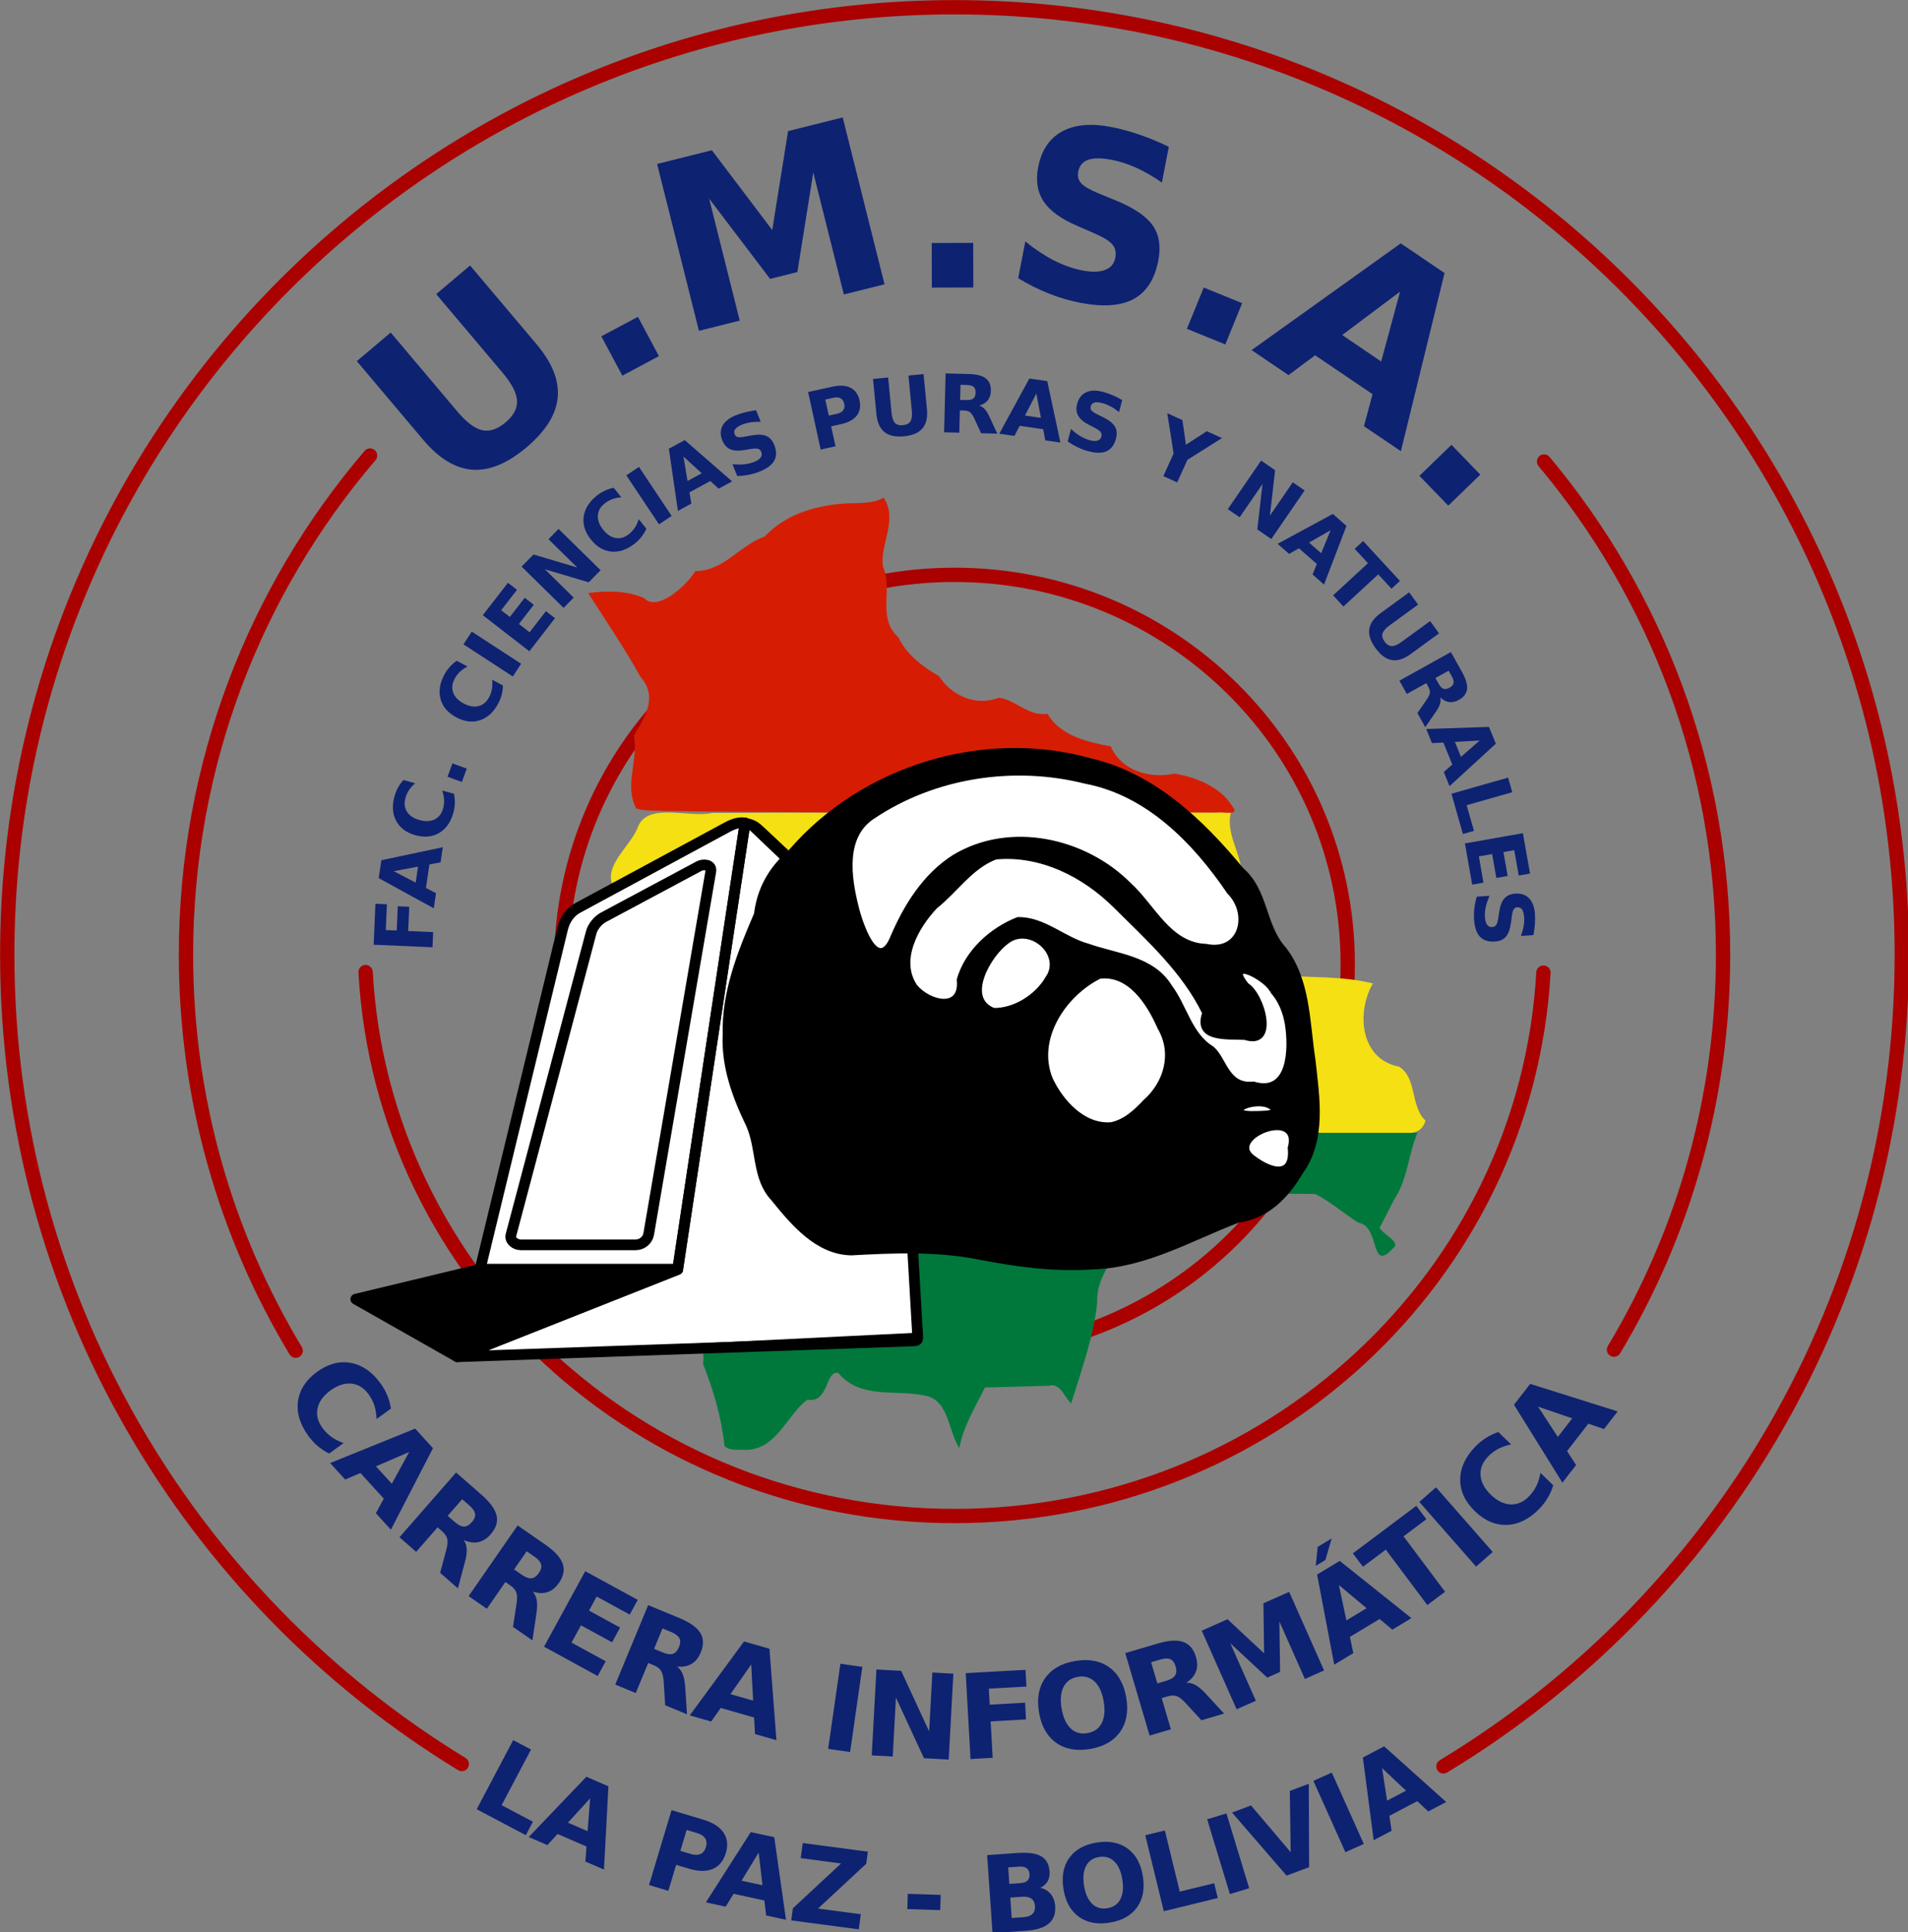 <?xml version="1.0" encoding="UTF-8" standalone="no"?>
<!-- Created with Inkscape (http://www.inkscape.org/) -->
<svg xmlns:dc="http://purl.org/dc/elements/1.1/" xmlns:cc="http://creativecommons.org/ns#" xmlns:rdf="http://www.w3.org/1999/02/22-rdf-syntax-ns#" xmlns:svg="http://www.w3.org/2000/svg" xmlns="http://www.w3.org/2000/svg" xmlns:sodipodi="http://sodipodi.sourceforge.net/DTD/sodipodi-0.dtd" xmlns:inkscape="http://www.inkscape.org/namespaces/inkscape" width="166" height="168.069" id="svg2" version="1.1" inkscape:version="0.48.5 r10040" sodipodi:docname="informatica-logo.svg">
  <rect width="100%" height="100%" fill="#808080" stroke="none"/>
  <title id="title4027">Logo Carrera de Informática</title>
  <defs id="defs4"/>
  <sodipodi:namedview id="base" pagecolor="#ffffff" bordercolor="#666666" borderopacity="1.0" inkscape:pageopacity="0.0" inkscape:pageshadow="2" inkscape:zoom="2.6176135" inkscape:cx="197.16997" inkscape:cy="47.442965" inkscape:document-units="px" inkscape:current-layer="layer1" showgrid="false" fit-margin-top="0" fit-margin-left="0" fit-margin-right="0" fit-margin-bottom="0" showguides="true" inkscape:guide-bbox="true" inkscape:snap-global="false" inkscape:window-width="1600" inkscape:window-height="859" inkscape:window-x="0" inkscape:window-y="19" inkscape:window-maximized="1"/>
  <g inkscape:label="Layer 1" inkscape:groupmode="layer" id="layer1" transform="translate(-64.333,-434.85)">
    <g style="font-size:30px;font-style:normal;font-variant:normal;font-weight:bold;font-stretch:normal;text-align:start;line-height:125%;letter-spacing:0px;word-spacing:0px;writing-mode:lr-tb;text-anchor:start;fill:#0e2272;fill-opacity:1;stroke:#000000;font-family:Sans;-inkscape-font-specification:Sans Bold" id="text3982"/>
    <g style="font-size:66px;font-style:normal;font-variant:normal;font-weight:bold;font-stretch:normal;text-align:start;line-height:125%;letter-spacing:0px;word-spacing:0px;writing-mode:lr-tb;text-anchor:start;fill:#0e2272;fill-opacity:1;stroke:#000000;font-family:Sans;-inkscape-font-specification:Sans Bold" id="text3949"/>
    <g style="font-size:33px;font-style:normal;font-variant:normal;font-weight:bold;font-stretch:normal;text-align:start;line-height:125%;letter-spacing:0px;word-spacing:0px;writing-mode:lr-tb;text-anchor:start;fill:#0e2272;fill-opacity:1;stroke:#000000;font-family:Sans;-inkscape-font-specification:Sans Bold" id="text3959"/>
    <g id="g3232" transform="matrix(0.311,0,0,0.311,44.334,415.495)">
      <path sodipodi:nodetypes="ssssscsccsccsccsssc" inkscape:connector-curvature="0" d="m 441.333,331.909 c 0,60.139 -49.249,108.892 -110,108.892 -60.751,0 -110,-48.753 -110,-108.892 0,-60.139 49.249,-108.892 110,-108.892 60.751,0 110,48.753 110,108.892 z m 54.746,2.37 c -4.792,84.724 -76.719,151.985 -164.746,151.985 -88.077,0 -160.036,-67.338 -164.754,-152.132 m -19.558,105.892 c -19.482,-32.349 -30.688,-70.246 -30.688,-110.76 0,-53.292 19.389,-102.055 51.497,-139.62 m 328.423,1.676 c 31.26,37.334 50.079,85.441 50.079,137.943 0,40.395 -11.14,78.187 -30.515,110.473 M 193.494,555.638 C 117.239,509.108 66.333,425.13 66.333,329.263 c 0,-146.355 118.645,-265 265,-265 146.355,0 265,118.645 265,265 0,96.316 -51.384,180.631 -128.234,227.026" style="fill:none;stroke:#aa0000;stroke-width:4;stroke-linecap:round;stroke-linejoin:miter;stroke-miterlimit:4;stroke-opacity:1;stroke-dashoffset:0" id="path3872"/>
      <g style="stroke:none" transform="matrix(0.896,0,0,0.896,661.538,93.026)" id="g3896">
        <path inkscape:connector-curvature="0" id="path3891" d="m -468.501,316.013 c -0.028,-8.585 -9.464,-13.118 -11.081,-21.955 -0.792,-7.17 12.143,-11.849 12.402,-20.552 9.275,-4.85 -9.328,-3.166 -7.224,-11.145 -0.815,-3.39 -4.122,-6.996 -0.998,-10.077 0.921,-2.747 5.303,-5.907 1.493,-8.089 -6.142,-7.368 4.302,-13.893 6.667,-20.758 3.342,-7.333 15.82,-2.408 23.023,-4.026 53.991,-0.269 107.984,-0.101 161.976,-0.148 -2.03,8.002 5.475,15.235 2.895,23.303 -7.842,0.323 -4.755,2.828 -0.868,7.183 2.851,5.823 1.972,12.633 2.82,18.937 12.95,2.937 26.707,0.754 39.494,3.948 -5.212,8.974 -4.029,23.637 8.129,25.968 5.641,3.272 3.511,12.427 8.288,16.832 -1.291,4.755 -5.743,3.899 -9.523,3.829 -78.909,0 -157.819,0 -236.728,0 -0.255,-1.083 -0.509,-2.167 -0.764,-3.25 z" style="fill:#f5e013;stroke:none"/>
        <path inkscape:connector-curvature="0" id="path3889" d="m -467.902,218.013 c -3.834,-7.16 0.662,-14.824 -0.697,-22.774 3.307,-5.721 7.649,-11.946 1.937,-18.448 -4.967,-8.946 -10.764,-17.393 -16.242,-26.028 5.762,-0.733 12.24,-0.794 17.454,1.588 4.165,4.392 13.147,-3.82 16.003,-8.461 8.783,0.095 13.781,-8.01 21.682,-10.797 6.329,-6.721 14.93,-9.34 23.854,-10.216 4.558,-0.374 9.664,0.261 13.238,-1.899 4.635,6.954 -1.285,14.709 -0.197,21.547 3.209,7.339 -2.006,15.879 4.824,22.078 2.343,5.064 7.329,9.07 12.673,12.105 3.659,5.776 11.106,9.639 18.79,6.707 5.586,0.96 9.241,5.944 15.11,5.046 3.916,6.866 12.484,8.833 19.702,10.153 3.31,7.603 12.056,10.176 19.874,8.529 6.575,0.992 14.356,4.176 17.913,9.92 3.033,3.535 -2.577,1.809 -4.708,2.201 -57.633,-0.137 -115.273,0.371 -172.901,-0.468 -2.742,-0.233 -5.672,0.093 -8.31,-0.782 z" style="fill:#d61d04;stroke:none"/>
        <path inkscape:connector-curvature="0" id="path3887" d="m -440.359,417.013 c -0.916,-9.005 -3.458,-17.357 -6.702,-25.677 1.523,-10.313 -10.137,-15.279 -9.071,-24.552 -5.938,-1.529 -3.285,-7.716 -3.99,-11.453 8.669,-1.109 -2.427,-8.71 4.169,-12.96 3.708,-4.852 -7.308,-6.034 -8.392,-10.599 -0.926,-2.711 -4.759,-11.655 -1.207,-12.509 80.516,0 161.032,0 241.548,0 -2.89,6.842 -3.015,14.451 -7.222,20.776 -1.526,2.954 -3.051,5.908 -4.577,8.862 0.974,2.11 6.951,4.545 4.162,6.41 -7.304,7.966 -3.871,-6.961 -10.813,-7.991 -4.512,-2.862 -8.777,-6.619 -13.467,-8.969 -11.232,-0.151 -22.579,-0.293 -33.458,2.955 -7.766,2.244 -17.136,0.842 -23.763,5.626 -2.366,9.079 -11.291,15.413 -10.838,25.305 -1.137,10.847 -4.951,21.131 -8.131,31.494 -2.263,-2.032 -3.357,-6.578 -7.066,-5.501 -6.619,0.177 -13.237,0.355 -19.856,0.532 -3.032,6.133 -6.764,12.096 -8.006,18.916 -3.653,-5.719 -3.206,-15.517 -11.391,-16.499 -9.112,-1.746 -19.609,1.169 -26.386,-6.956 -4.102,-0.945 -2.884,9.562 -9.657,8.35 -6.176,4.386 -9.603,15.726 -19.297,15.652 -2.063,-0.131 -4.981,0.403 -6.59,-1.212 z" style="fill:#00783b;stroke:none"/>
      </g>
      <path transform="translate(66.333,64.263)" inkscape:connector-curvature="0" id="path4006" d="m 97.976,361.772 34.969,-8.506 23.628,-98.606 49.46,-26.778 45.995,43.79 2.835,99.551 -128.534,6.301 z" style="fill:#ffffff;stroke:#000000;stroke-width:1px;stroke-linecap:butt;stroke-linejoin:miter;stroke-opacity:1"/>
      <g style="fill:none;stroke:#000000;stroke-width:3;stroke-linejoin:round;stroke-miterlimit:4;stroke-dasharray:none" transform="translate(-2.486,1.043)" id="g3836">
        <path sodipodi:nodetypes="csssssccc" style="fill:none;stroke:#000000;stroke-width:3;stroke-linecap:butt;stroke-linejoin:round;stroke-miterlimit:4;stroke-opacity:1;stroke-dasharray:none" d="m 128.403,376.414 126.639,-4.408 c 2.319,-0.081 2.214,-0.003 2.087,-2.186 l -5.893,-101.653 c -0.167,-2.885 -0.629,-3.585 -2.607,-5.442 l -35.347,-33.159 c -1.683,-1.579 -2.049,-1.815 -4.396,-2.436 -6.27,41.63 -12.56,83.271 -18.835,124.9 z" id="path3828" inkscape:connector-curvature="0" transform="translate(66.333,64.263)"/>
        <path sodipodi:nodetypes="ccccc" style="fill:#000000;stroke:#000000;stroke-width:3;stroke-linecap:butt;stroke-linejoin:round;stroke-miterlimit:4;stroke-opacity:1;stroke-dasharray:none" d="M 128.403,376.414 100,360.307 l 34.756,-8.353 55.275,0 z" id="path3830" inkscape:connector-curvature="0" transform="translate(66.333,64.263)"/>
        <path sodipodi:nodetypes="csssccc" style="fill:none;stroke:#000000;stroke-width:3;stroke-linecap:butt;stroke-linejoin:round;stroke-miterlimit:4;stroke-opacity:1;stroke-dasharray:none" d="m 134.756,351.954 23.099,-95.269 c 0.626,-2.583 2.121,-4.692 4.388,-5.916 l 40.806,-22.024 c 1.397,-0.754 3.57,-2.046 5.837,-1.612 -6.348,41.597 -12.58,83.213 -18.855,124.822 z" id="path3832" inkscape:connector-curvature="0" transform="translate(66.333,64.263)"/>
        <path sodipodi:nodetypes="cccccsscc" style="fill:none;stroke:#000000;stroke-width:3;stroke-linecap:butt;stroke-linejoin:round;stroke-miterlimit:4;stroke-opacity:1;stroke-dasharray:none" d="m 146.198,345.104 32.089,0 c 1.865,-0.012 3.358,-1.339 3.651,-3.043 L 199.304,240.657 c 0.361,-2.087 -2.316,-2.058 -3.346,-1.436 l -26.638,14.248 c -1.537,0.822 -3.02,2.566 -3.463,4.235 l -22.443,84.611 c -0.443,1.524 1.168,2.816 2.784,2.788 z" id="path3834" inkscape:connector-curvature="0" transform="translate(66.333,64.263)"/>
      </g>
      <path sodipodi:nodetypes="cccccsssc" transform="translate(66.333,64.263)" inkscape:connector-curvature="0" id="path4004" d="m 231.515,232.209 c 47.689,-42.365 95.369,-10.712 107.361,5.398 23.938,37.378 22.972,51.46 22.792,66.276 l 0,20.393 -8.697,4.498 c -2.859,1.364 -6.029,-8.533 -19.39,-18.531 -8.22,-6.151 -22.226,12.896 -34.482,4.232 -9.303,-6.576 -11.69,-31.387 -28.776,-33.257 -41.985,-4.595 -34.497,-32.43 -38.807,-49.009 z" style="fill:#ffffff;stroke:#000000;stroke-width:1px;stroke-linecap:butt;stroke-linejoin:miter;stroke-opacity:1"/>
      <path inkscape:connector-curvature="0" id="path3925" d="m 338.099,414.021 c -11.75,-2.32 -23.762,-1.804 -35.634,-1.165 -9.631,-0.156 -16.44,-8.392 -22.012,-15.257 -5.341,-5.721 -3.947,-13.797 -6.892,-20.528 -3.871,-7.971 -7.014,-16.503 -6.584,-25.533 -0.301,-11.864 4.158,-22.98 8.755,-33.666 0.889,-7.073 4.097,-12.811 9.654,-17.569 20.2,-23.431 54.015,-33.844 83.844,-25.51 17.714,4.072 31.34,17.056 42.534,30.654 6.911,5.922 6.012,15.637 11.822,22.068 6.816,8.742 6.587,20.516 8.197,31.014 1.159,10.649 3.242,22.562 -3.613,31.862 -3.875,6.65 -9.538,12.292 -17.431,13.311 -13.24,5.077 -25.938,12.602 -40.495,13.074 -10.78,0.791 -21.586,-0.686 -32.147,-2.755 z m 86.947,-30.715 c 3.042,-10.795 -16.502,-3.201 -10.674,2.126 4.224,3.467 11.583,6.803 10.674,-2.126 z m -40.49,-13.007 c 5.908,-5.255 8.201,-13.48 4.058,-20.589 -2.948,-6.725 -8.289,-15.248 -16.657,-14.222 -9.916,4.964 -18.196,17.276 -13.647,28.505 2.977,6.369 9.169,13.218 16.776,12.633 3.859,-0.749 6.85,-3.575 9.47,-6.326 z m 35.055,1.634 c -3.857,-2.491 -13.505,1.904 -3.882,1.566 0.733,-0.032 6.99,0.026 3.882,-1.566 z m 0.501,-32.406 c -1.461,-3.509 -12.777,-9.168 -6.955,-1.883 4.641,2.91 8.69,17.919 -0.644,14.951 -5.102,-0.239 -13.993,0.758 -11.403,-7.029 -5.718,-11.752 -15.735,-20.752 -24.884,-29.845 -8.729,-8.68 -20.766,-14.754 -33.322,-13.595 -6.837,2.512 -11.202,9.34 -16.863,13.813 -5.257,5.604 -10.52,14.777 -5.602,22.123 3.771,4.538 12.934,6.854 12.008,-1.802 2.235,-7.871 9.124,-14.093 16.576,-17.007 7.192,-0.201 12.887,5.583 19.648,7.409 8.051,2.853 18.051,3.367 23.019,11.465 4.174,5.526 5.57,13.515 11.764,17.229 3.645,3.144 4.146,10.729 11.499,9.886 10.156,3.107 10.365,-9.763 9.312,-16.488 -0.557,-3.358 -1.849,-6.677 -4.154,-9.228 z m -62.963,-3.583 c 4.83,-6.763 -4.727,-15.052 -11.012,-10.252 -5.08,3.622 -12.126,15.821 -3.775,18.982 5.867,0.007 11.788,-3.779 14.787,-8.73 z m -25.982,-34.151 c 15.683,-9.448 36.64,-4.782 49.157,7.824 6.697,6.097 11.117,16.788 21.418,17.123 9.694,2.036 12.296,-8.907 6.318,-14.887 -9.619,-14.167 -22.726,-27.664 -40.245,-30.937 -19.985,-5.026 -42.204,-1.623 -59.346,9.941 -8.166,5.394 -6.541,16.685 -4.509,24.841 1.116,4.694 5.835,18.835 9.945,8.551 3.766,-8.757 9.055,-17.241 17.263,-22.457 z" style="fill:#000000;stroke:#000000"/>
      <g id="text3995" style="font-size:22.6px;font-style:normal;font-variant:normal;font-weight:bold;font-stretch:normal;text-align:start;line-height:125%;letter-spacing:0px;word-spacing:0px;writing-mode:lr-tb;text-anchor:start;fill:#0e2272;fill-opacity:1;stroke:none;font-family:Sans;-inkscape-font-specification:Sans Bold">
        <path d="m 493.277,323.782 -3.479,0.231 c 0.344,-0.93 0.59,-1.831 0.738,-2.703 0.148,-0.873 0.197,-1.69 0.147,-2.454 -0.067,-1.013 -0.257,-1.752 -0.568,-2.218 -0.311,-0.466 -0.76,-0.679 -1.348,-0.64 -0.44,0.029 -0.775,0.214 -1.003,0.553 -0.22,0.346 -0.39,0.955 -0.509,1.825 l -0.243,1.83 c -0.246,1.852 -0.717,3.189 -1.415,4.009 -0.698,0.82 -1.736,1.277 -3.116,1.368 -1.813,0.12 -3.2,-0.329 -4.16,-1.349 -0.952,-1.013 -1.501,-2.625 -1.648,-4.834 -0.069,-1.042 -0.04,-2.095 0.089,-3.158 0.128,-1.063 0.352,-2.132 0.672,-3.208 l 3.579,-0.238 c -0.488,1.087 -0.843,2.128 -1.064,3.123 -0.214,1.002 -0.29,1.958 -0.23,2.869 0.061,0.925 0.263,1.623 0.604,2.094 0.341,0.471 0.798,0.688 1.37,0.65 0.514,-0.034 0.899,-0.229 1.156,-0.585 0.257,-0.349 0.462,-1.03 0.616,-2.043 l 0.254,-1.665 c 0.243,-1.668 0.725,-2.909 1.445,-3.723 0.721,-0.807 1.734,-1.254 3.041,-1.341 1.637,-0.109 2.931,0.336 3.882,1.335 0.951,0.999 1.492,2.489 1.624,4.471 0.06,0.903 0.052,1.836 -0.024,2.8 -0.069,0.963 -0.205,1.964 -0.409,3.002 m -2.942,-28.502 1.994,11.291 -3.162,0.558 -1.255,-7.107 -3.021,0.533 1.18,6.683 -3.162,0.558 -1.18,-6.683 -3.717,0.656 1.297,7.346 -3.162,0.558 -2.036,-11.53 16.224,-2.865 m -4.144,-15.544 1.164,4.086 -12.756,3.635 2.044,7.174 -3.088,0.88 -3.209,-11.26 15.845,-4.515 m -15.603,-3.664 -2.511,-6.15 -3.175,0.164 -1.614,-3.954 17.56,-0.577 1.914,4.689 -12.947,11.876 -1.614,-3.954 2.387,-2.095 m 0.72,-6.325 1.706,4.179 5.218,-4.561 -6.924,0.383 m -4.57,-16.303 c 0.433,0.778 0.887,1.254 1.362,1.427 0.479,0.18 1.049,0.086 1.712,-0.283 0.656,-0.365 1.03,-0.796 1.124,-1.294 0.097,-0.492 -0.071,-1.126 -0.503,-1.904 l -0.869,-1.562 -3.694,2.054 0.869,1.562 m -3.434,-0.136 -5.449,3.03 -2.065,-3.713 14.399,-8.007 3.153,5.671 c 1.055,1.897 1.509,3.462 1.362,4.697 -0.143,1.241 -0.903,2.244 -2.279,3.01 -0.952,0.529 -1.861,0.732 -2.73,0.609 -0.865,-0.117 -1.699,-0.558 -2.503,-1.323 0.167,0.572 0.155,1.172 -0.035,1.8 -0.18,0.63 -0.57,1.382 -1.171,2.255 l -2.968,4.29 -2.199,-3.954 2.602,-3.745 c 0.523,-0.754 0.815,-1.388 0.875,-1.901 0.063,-0.507 -0.073,-1.062 -0.409,-1.667 l -0.585,-1.051 m -4.79,-25.397 2.502,3.433 -7.981,5.817 c -1.1,0.802 -1.758,1.554 -1.973,2.258 -0.205,0.705 -0.011,1.465 0.582,2.279 0.598,0.82 1.262,1.238 1.991,1.252 0.74,0.016 1.66,-0.377 2.76,-1.179 l 7.981,-5.817 2.502,3.433 -7.981,5.817 c -1.885,1.374 -3.632,1.924 -5.243,1.65 -1.611,-0.274 -3.122,-1.379 -4.535,-3.318 -1.408,-1.932 -1.996,-3.707 -1.764,-5.324 0.233,-1.617 1.291,-3.112 3.176,-4.486 l 7.981,-5.817 m -12.871,-14.345 10.294,11.162 -2.361,2.177 -3.703,-4.016 -9.751,8.992 -2.88,-3.123 9.751,-8.992 -3.711,-4.024 2.361,-2.177 m -12.95,6.414 -4.995,-4.38 -2.767,1.566 -3.211,-2.816 15.451,-8.364 3.808,3.34 -6.274,16.411 -3.211,-2.816 1.199,-2.941 m -2.183,-5.98 3.393,2.976 2.629,-6.413 -6.023,3.437 m -13.404,-22.938 3.912,2.686 -1.457,12.707 6.396,-9.315 3.32,2.28 -9.326,13.582 -3.912,-2.686 1.457,-12.707 -6.396,9.315 -3.32,-2.28 9.326,-13.582 m -26.251,-13.247 4.229,1.923 0.986,6.897 5.845,-3.792 4.239,1.927 -9.662,6.081 -2.873,6.319 -3.868,-1.758 2.873,-6.319 -1.77,-11.278 m -12.6,-3.689 -0.896,3.37 c -0.771,-0.624 -1.545,-1.145 -2.324,-1.566 -0.779,-0.42 -1.538,-0.729 -2.278,-0.925 -0.981,-0.261 -1.742,-0.319 -2.283,-0.173 -0.541,0.145 -0.887,0.503 -1.038,1.071 -0.113,0.427 -0.046,0.802 0.203,1.127 0.258,0.32 0.78,0.675 1.566,1.067 l 1.655,0.817 c 1.676,0.826 2.791,1.701 3.344,2.625 0.554,0.924 0.653,2.054 0.298,3.39 -0.467,1.756 -1.337,2.925 -2.611,3.508 -1.265,0.577 -2.967,0.581 -5.107,0.012 -1.01,-0.268 -1.997,-0.634 -2.963,-1.096 -0.966,-0.462 -1.907,-1.017 -2.823,-1.664 l 0.921,-3.466 c 0.873,0.811 1.746,1.48 2.617,2.009 0.881,0.523 1.762,0.902 2.644,1.137 0.896,0.238 1.622,0.271 2.177,0.099 0.556,-0.172 0.907,-0.535 1.055,-1.09 0.132,-0.498 0.071,-0.925 -0.184,-1.282 -0.248,-0.355 -0.827,-0.768 -1.738,-1.238 l -1.495,-0.774 c -1.502,-0.765 -2.523,-1.619 -3.064,-2.562 -0.534,-0.941 -0.633,-2.045 -0.296,-3.31 0.421,-1.585 1.258,-2.669 2.508,-3.25 1.251,-0.581 2.836,-0.616 4.755,-0.106 0.874,0.233 1.756,0.539 2.644,0.92 0.89,0.374 1.795,0.823 2.713,1.349 m -22.119,8.162 -6.575,-0.951 -1.467,2.821 -4.227,-0.611 8.398,-15.432 5.013,0.725 3.681,17.179 -4.227,-0.611 -0.597,-3.119 m -5.089,-3.825 4.467,0.646 -1.29,-6.81 -3.177,6.164 m -16.358,-4.327 c 0.89,0.022 1.53,-0.127 1.921,-0.449 0.398,-0.321 0.607,-0.861 0.626,-1.618 0.019,-0.75 -0.163,-1.292 -0.544,-1.625 -0.374,-0.333 -1.006,-0.511 -1.896,-0.533 l -1.787,-0.045 -0.106,4.225 1.787,0.045 m -1.861,2.89 -0.156,6.233 -4.247,-0.106 0.412,-16.47 6.487,0.162 c 2.17,0.054 3.749,0.458 4.738,1.211 0.997,0.754 1.475,1.917 1.436,3.491 -0.027,1.088 -0.314,1.975 -0.861,2.661 -0.54,0.686 -1.343,1.181 -2.41,1.485 0.578,0.147 1.089,0.461 1.533,0.944 0.452,0.475 0.901,1.193 1.348,2.153 l 2.188,4.735 -4.523,-0.113 -1.905,-4.143 c -0.384,-0.834 -0.782,-1.407 -1.193,-1.719 -0.404,-0.312 -0.952,-0.476 -1.643,-0.494 l -1.202,-0.03 m -24.291,-8.797 4.229,-0.407 0.946,9.831 c 0.13,1.355 0.443,2.304 0.939,2.847 0.502,0.536 1.255,0.755 2.258,0.658 1.011,-0.097 1.708,-0.456 2.091,-1.077 0.39,-0.629 0.52,-1.621 0.39,-2.975 l -0.946,-9.831 4.229,-0.407 0.946,9.831 c 0.223,2.321 -0.193,4.106 -1.248,5.353 -1.055,1.247 -2.776,1.986 -5.164,2.215 -2.38,0.229 -4.207,-0.168 -5.48,-1.191 -1.274,-1.023 -2.022,-2.695 -2.245,-5.017 l -0.946,-9.831 m -18.168,3.657 6.888,-1.509 c 2.048,-0.449 3.718,-0.336 5.011,0.337 1.298,0.665 2.131,1.838 2.499,3.519 0.37,1.689 0.105,3.11 -0.794,4.263 -0.894,1.145 -2.365,1.942 -4.413,2.39 l -2.738,0.6 1.223,5.584 -4.15,0.909 -3.526,-16.094 m 4.809,2.098 0.985,4.495 2.296,-0.503 c 0.805,-0.176 1.384,-0.507 1.737,-0.991 0.352,-0.491 0.449,-1.096 0.292,-1.815 -0.157,-0.719 -0.498,-1.224 -1.021,-1.516 -0.523,-0.292 -1.188,-0.35 -1.992,-0.174 l -2.296,0.503 m -19.356,3.003 1.304,3.234 c -0.991,-0.037 -1.923,0.01 -2.799,0.141 -0.875,0.131 -1.668,0.339 -2.377,0.625 -0.942,0.38 -1.585,0.79 -1.931,1.231 -0.346,0.441 -0.409,0.934 -0.189,1.48 0.165,0.409 0.444,0.67 0.838,0.781 0.398,0.101 1.029,0.073 1.893,-0.085 l 1.815,-0.339 c 1.837,-0.344 3.253,-0.312 4.25,0.095 0.997,0.407 1.754,1.252 2.271,2.535 0.679,1.685 0.684,3.143 0.014,4.373 -0.666,1.22 -2.026,2.244 -4.08,3.072 -0.969,0.391 -1.978,0.69 -3.028,0.899 -1.05,0.209 -2.136,0.329 -3.257,0.361 l -1.341,-3.326 c 1.185,0.125 2.285,0.138 3.299,0.038 1.019,-0.109 1.951,-0.334 2.797,-0.675 0.86,-0.347 1.46,-0.755 1.802,-1.226 0.342,-0.471 0.405,-0.972 0.191,-1.505 -0.193,-0.478 -0.498,-0.783 -0.916,-0.916 -0.412,-0.136 -1.123,-0.119 -2.133,0.051 l -1.661,0.277 c -1.66,0.289 -2.99,0.218 -3.988,-0.213 -0.992,-0.433 -1.732,-1.257 -2.222,-2.472 -0.613,-1.522 -0.594,-2.89 0.059,-4.105 0.653,-1.215 1.9,-2.194 3.742,-2.936 0.839,-0.338 1.729,-0.621 2.668,-0.849 0.937,-0.235 1.93,-0.417 2.98,-0.547 m -12.809,19.794 -5.832,3.181 0.517,3.137 -3.749,2.045 -2.532,-17.386 4.447,-2.425 13.246,11.542 -3.749,2.045 -2.348,-2.138 m -6.366,-0.01 3.962,-2.161 -5.115,-4.677 1.153,6.838 m -17.127,-1.578 3.535,-2.357 9.14,13.707 -3.535,2.357 -9.14,-13.707 m 5.603,14.924 c -0.357,0.803 -0.802,1.548 -1.335,2.237 -0.533,0.689 -1.159,1.32 -1.877,1.893 -2.145,1.712 -4.321,2.47 -6.529,2.274 -2.213,-0.201 -4.138,-1.329 -5.776,-3.381 -1.643,-2.059 -2.315,-4.186 -2.016,-6.382 0.294,-2.202 1.514,-4.159 3.659,-5.871 0.719,-0.574 1.473,-1.044 2.263,-1.41 0.79,-0.367 1.616,-0.635 2.478,-0.805 l 2.127,2.665 c -0.95,0.071 -1.802,0.248 -2.556,0.529 -0.754,0.282 -1.462,0.686 -2.123,1.214 -1.185,0.945 -1.813,2.068 -1.886,3.369 -0.073,1.301 0.423,2.618 1.488,3.952 1.06,1.328 2.232,2.101 3.516,2.319 1.284,0.218 2.519,-0.146 3.703,-1.092 0.661,-0.528 1.213,-1.128 1.655,-1.801 0.442,-0.673 0.803,-1.464 1.083,-2.375 l 2.127,2.665 m -34.902,10.602 3.324,-3.386 12.261,3.641 -8.063,-7.917 2.822,-2.874 11.756,11.543 -3.324,3.386 -12.261,-3.641 8.063,7.917 -2.822,2.874 -11.756,-11.543 m -10.849,13.588 7.022,-9.064 2.539,1.967 -4.42,5.705 2.425,1.879 4.156,-5.365 2.539,1.967 -4.156,5.365 2.983,2.311 4.568,-5.897 2.539,1.967 -7.17,9.256 -13.024,-10.09 m -5.407,8.148 2.32,-3.559 13.803,8.995 -2.32,3.559 -13.803,-8.995 m 11.03,11.507 c -0.012,0.878 -0.126,1.739 -0.344,2.582 -0.218,0.843 -0.544,1.67 -0.978,2.48 -1.296,2.419 -2.997,3.974 -5.103,4.665 -2.113,0.688 -4.327,0.411 -6.642,-0.829 -2.322,-1.244 -3.778,-2.934 -4.37,-5.07 -0.598,-2.14 -0.249,-4.419 1.047,-6.838 0.434,-0.811 0.942,-1.54 1.523,-2.189 0.581,-0.648 1.234,-1.221 1.959,-1.717 l 3.006,1.61 c -0.845,0.44 -1.559,0.939 -2.14,1.495 -0.582,0.556 -1.072,1.207 -1.472,1.953 -0.716,1.336 -0.85,2.616 -0.404,3.84 0.446,1.224 1.421,2.239 2.926,3.045 1.498,0.802 2.88,1.05 4.146,0.744 1.266,-0.307 2.257,-1.128 2.972,-2.464 0.399,-0.746 0.67,-1.515 0.81,-2.307 0.141,-0.793 0.16,-1.663 0.059,-2.61 l 3.006,1.61 m -15.492,25.52 1.366,-3.731 4.01,1.468 -1.366,3.731 -4.01,-1.468 m 1.796,4.759 c 0.187,0.858 0.27,1.723 0.248,2.593 -0.022,0.87 -0.153,1.75 -0.393,2.637 -0.716,2.649 -2.022,4.548 -3.917,5.697 -1.903,1.147 -4.122,1.378 -6.657,0.693 -2.543,-0.687 -4.343,-2.004 -5.402,-3.952 -1.066,-1.949 -1.241,-4.249 -0.525,-6.898 0.24,-0.888 0.57,-1.713 0.989,-2.476 0.42,-0.763 0.926,-1.468 1.52,-2.115 l 3.292,0.89 c -0.724,0.62 -1.306,1.266 -1.747,1.94 -0.441,0.673 -0.772,1.418 -0.993,2.235 -0.395,1.463 -0.238,2.74 0.473,3.832 0.711,1.091 1.89,1.86 3.538,2.305 1.641,0.443 3.043,0.373 4.207,-0.212 1.164,-0.585 1.944,-1.609 2.339,-3.072 0.221,-0.817 0.31,-1.627 0.268,-2.431 -0.042,-0.804 -0.219,-1.656 -0.532,-2.556 l 3.292,0.89 m -6.863,19.777 -0.971,6.572 2.816,1.476 -0.624,4.225 -15.407,-8.444 0.74,-5.011 17.19,-3.629 -0.624,4.225 -3.121,0.588 m -3.84,5.077 0.66,-4.465 -6.813,1.269 6.154,3.196 m -11.761,17.376 0.496,-11.455 3.208,0.139 -0.312,7.21 3.065,0.133 0.294,-6.78 3.208,0.139 -0.294,6.78 6.979,0.302 -0.184,4.245 -16.46,-0.713 m 339.799,133.97 -5.946,7.665 2.525,3.896 -3.822,4.927 -13.547,-21.786 4.533,-5.844 24.47,7.705 -3.822,4.927 -4.391,-1.49 m -8.524,3.707 4.039,-5.207 -9.577,-3.269 5.538,8.476 m -1.29,13.511 c -0.368,1.229 -0.874,2.391 -1.518,3.488 -0.644,1.096 -1.433,2.127 -2.368,3.091 -2.789,2.877 -5.8,4.379 -9.034,4.505 -3.242,0.119 -6.24,-1.156 -8.993,-3.825 -2.761,-2.677 -4.129,-5.633 -4.104,-8.87 0.018,-3.244 1.421,-6.305 4.21,-9.182 0.935,-0.964 1.94,-1.785 3.015,-2.463 1.076,-0.678 2.222,-1.22 3.439,-1.626 l 3.575,3.465 c -1.363,0.28 -2.564,0.693 -3.604,1.241 -1.04,0.548 -1.99,1.266 -2.849,2.153 -1.54,1.589 -2.242,3.332 -2.106,5.229 0.136,1.897 1.099,3.713 2.888,5.447 1.782,1.727 3.623,2.629 5.523,2.706 1.9,0.077 3.621,-0.679 5.161,-2.268 0.86,-0.887 1.547,-1.859 2.063,-2.915 0.515,-1.056 0.891,-2.27 1.128,-3.641 l 3.575,3.465 m -37.454,4.665 4.663,-4.092 15.867,18.083 -4.663,4.092 -15.867,-18.083 m -18.592,14.383 17.742,-13.298 2.812,3.752 -6.382,4.784 11.616,15.498 -4.964,3.721 -11.616,-15.498 -6.395,4.793 -2.812,-3.752 m 7.474,18.359 -8.308,5.007 0.951,4.544 -5.341,3.219 -4.785,-25.204 6.335,-3.817 20.049,16.006 -5.341,3.219 -3.559,-2.972 m -9.287,0.385 5.645,-3.402 -7.756,-6.501 2.111,9.903 m -8.04,-20.553 3.906,-2.354 -1.738,6.014 -2.705,1.63 0.537,-5.29 m -32.434,23.435 7.216,-3.204 10.232,9.544 -0.188,-14.003 7.201,-3.197 9.762,21.987 -5.361,2.38 -7.14,-16.082 0.198,14.105 -3.593,1.595 -10.33,-9.606 7.14,16.082 -5.375,2.387 -9.762,-21.987 m -9.92,14.004 c 1.246,-0.368 2.069,-0.864 2.468,-1.486 0.409,-0.625 0.457,-1.468 0.143,-2.529 -0.311,-1.051 -0.806,-1.722 -1.486,-2.014 -0.67,-0.295 -1.628,-0.258 -2.874,0.11 l -2.503,0.74 1.749,5.918 2.503,-0.74 m -1.288,4.85 2.581,8.731 -5.949,1.758 -6.819,-23.07 9.086,-2.686 c 3.039,-0.898 5.415,-1.046 7.128,-0.443 1.723,0.6 2.91,2.002 3.562,4.206 0.451,1.525 0.45,2.886 -0.003,4.084 -0.442,1.195 -1.336,2.243 -2.683,3.145 0.869,-0.055 1.72,0.153 2.553,0.623 0.841,0.457 1.787,1.253 2.839,2.387 l 5.166,5.597 -6.335,1.873 -4.507,-4.902 c -0.908,-0.986 -1.717,-1.604 -2.429,-1.853 -0.702,-0.252 -1.537,-0.235 -2.505,0.052 l -1.684,0.498 m -23.45,-5.943 c -1.864,0.316 -3.193,1.249 -3.987,2.8 -0.794,1.551 -0.979,3.576 -0.556,6.076 0.422,2.489 1.263,4.335 2.524,5.537 1.261,1.203 2.823,1.646 4.687,1.33 1.875,-0.318 3.209,-1.252 4.003,-2.803 0.794,-1.551 0.98,-3.571 0.558,-6.06 -0.424,-2.499 -1.266,-4.351 -2.526,-5.553 -1.261,-1.203 -2.828,-1.645 -4.703,-1.328 m -0.751,-4.432 c 3.813,-0.646 6.984,-0.061 9.515,1.754 2.53,1.816 4.121,4.646 4.773,8.49 0.65,3.834 0.079,7.025 -1.712,9.573 -1.791,2.548 -4.593,4.145 -8.405,4.791 -3.802,0.644 -6.974,0.06 -9.515,-1.754 -2.53,-1.816 -4.12,-4.64 -4.77,-8.474 -0.652,-3.845 -0.082,-7.041 1.709,-9.589 1.801,-2.55 4.603,-4.147 8.405,-4.791 m -30.612,3.404 16.716,-0.932 0.261,4.682 -10.522,0.587 0.249,4.473 9.894,-0.552 0.261,4.682 -9.894,0.552 0.568,10.184 -6.194,0.345 -1.34,-24.02 m -24.989,-1.03 6.918,0.376 7.841,16.951 0.896,-16.476 5.873,0.319 -1.306,24.022 -6.918,-0.376 -7.841,-16.951 -0.896,16.476 -5.873,-0.319 1.306,-24.022 m -10.077,-1.611 6.141,0.882 -3.422,23.813 -6.141,-0.882 3.422,-23.813 m -24.139,15.035 -9.326,-2.667 -2.677,3.793 -5.995,-1.715 15.183,-20.679 7.111,2.034 1.952,25.58 -5.995,-1.715 -0.251,-4.63 m -6.612,-6.533 6.336,1.812 -0.528,-10.106 -5.808,8.294 m -18.963,-11.67 c 1.201,0.497 2.152,0.63 2.853,0.397 0.711,-0.229 1.278,-0.854 1.701,-1.877 0.419,-1.012 0.456,-1.846 0.111,-2.5 -0.335,-0.65 -1.103,-1.224 -2.304,-1.722 l -2.412,-0.999 -2.361,5.702 2.412,0.999 m -4.052,2.961 -3.483,8.411 -5.732,-2.374 9.205,-22.227 8.754,3.625 c 2.928,1.213 4.868,2.592 5.821,4.137 0.963,1.55 1.004,3.387 0.125,5.51 -0.608,1.469 -1.465,2.527 -2.57,3.174 -1.095,0.651 -2.45,0.904 -4.064,0.759 0.71,0.503 1.241,1.2 1.594,2.09 0.366,0.884 0.602,2.098 0.707,3.641 l 0.497,7.601 -6.104,-2.528 -0.422,-6.645 c -0.086,-1.338 -0.327,-2.327 -0.724,-2.968 -0.387,-0.637 -1.047,-1.149 -1.98,-1.535 l -1.623,-0.672 m -17.614,-25.674 14.694,8.022 -2.247,4.116 -9.249,-5.05 -2.147,3.932 8.698,4.749 -2.247,4.116 -8.698,-4.749 -2.641,4.837 9.561,5.22 -2.247,4.116 -15.006,-8.192 11.528,-21.115 m -17.75,0.989 c 1.068,0.741 1.969,1.072 2.704,0.993 0.743,-0.073 1.43,-0.564 2.061,-1.473 0.624,-0.9 0.837,-1.707 0.639,-2.42 -0.19,-0.707 -0.819,-1.43 -1.887,-2.171 l -2.145,-1.488 -3.517,5.071 2.145,1.488 m -4.588,2.035 -5.188,7.481 -5.098,-3.535 13.709,-19.769 7.786,5.399 c 2.604,1.806 4.208,3.565 4.811,5.278 0.612,1.719 0.263,3.523 -1.047,5.412 -0.906,1.306 -1.968,2.159 -3.185,2.556 -1.208,0.404 -2.586,0.364 -4.132,-0.12 0.587,0.642 0.959,1.436 1.114,2.38 0.17,0.942 0.143,2.178 -0.081,3.708 l -1.126,7.533 -5.429,-3.765 0.997,-6.584 c 0.2,-1.325 0.174,-2.343 -0.078,-3.054 -0.243,-0.705 -0.78,-1.345 -1.61,-1.92 l -1.443,-1.001 m -14.177,-16.798 c 0.978,0.856 1.837,1.286 2.575,1.29 0.747,0.011 1.484,-0.4 2.213,-1.232 0.721,-0.825 1.024,-1.602 0.906,-2.333 -0.109,-0.724 -0.653,-1.513 -1.631,-2.369 l -1.965,-1.719 -4.064,4.645 1.965,1.719 m -4.787,1.507 -5.995,6.852 -4.669,-4.085 15.841,-18.105 7.131,6.239 c 2.385,2.087 3.781,4.015 4.188,5.784 0.415,1.777 -0.134,3.53 -1.647,5.26 -1.047,1.197 -2.197,1.924 -3.451,2.183 -1.246,0.266 -2.61,0.071 -4.093,-0.583 0.511,0.704 0.791,1.534 0.84,2.49 0.064,0.955 -0.102,2.18 -0.497,3.676 l -1.964,7.359 -4.972,-4.35 1.729,-6.43 c 0.348,-1.295 0.436,-2.309 0.265,-3.044 -0.163,-0.728 -0.624,-1.424 -1.384,-2.089 l -1.322,-1.157 m -15.048,-8.031 -6.537,-7.167 -4.27,1.823 -4.202,-4.607 23.779,-9.628 4.984,5.464 -11.769,22.795 -4.202,-4.607 2.217,-4.073 m -2.197,-9.032 4.441,4.869 4.856,-8.879 -9.298,4.01 m -13.094,-3.577 c -1.148,-0.573 -2.207,-1.27 -3.177,-2.092 -0.97,-0.822 -1.851,-1.775 -2.641,-2.861 -2.359,-3.239 -3.324,-6.463 -2.896,-9.671 0.437,-3.215 2.205,-5.951 5.305,-8.208 3.109,-2.264 6.256,-3.107 9.44,-2.529 3.193,0.572 5.969,2.477 8.328,5.716 0.79,1.086 1.428,2.216 1.912,3.392 0.484,1.176 0.822,2.398 1.015,3.666 l -4.025,2.931 c -0.043,-1.391 -0.245,-2.645 -0.607,-3.763 -0.362,-1.118 -0.907,-2.177 -1.634,-3.175 -1.303,-1.789 -2.9,-2.778 -4.792,-2.968 -1.892,-0.19 -3.846,0.448 -5.861,1.915 -2.006,1.461 -3.209,3.121 -3.609,4.98 -0.4,1.859 0.051,3.683 1.354,5.472 0.727,0.999 1.567,1.842 2.52,2.53 0.953,0.688 2.085,1.266 3.395,1.734 l -4.025,2.931 m 313.969,-282.142 8.068,8.337 -8.962,8.673 -8.068,-8.337 8.962,-8.673 m -22.076,-14.168 -16.065,-10.876 -7.449,5.542 -10.328,-6.992 41.73,-29.853 12.249,8.292 -12.215,49.833 -10.328,-6.992 2.405,-8.957 m -8.499,-16.534 10.915,7.389 5.287,-19.537 -16.202,12.148 m -38.726,-13.296 10.743,4.38 -4.708,11.549 -10.743,-4.38 4.708,-11.549 m -9.773,-39.351 -1.934,9.998 c -2.37,-1.662 -4.732,-3.027 -7.086,-4.095 -2.354,-1.068 -4.627,-1.814 -6.821,-2.239 -2.911,-0.563 -5.14,-0.579 -6.687,-0.046 -1.547,0.532 -2.484,1.642 -2.81,3.33 -0.245,1.266 0.027,2.347 0.817,3.243 0.815,0.88 2.407,1.811 4.777,2.795 l 4.987,2.048 c 5.048,2.071 8.472,4.396 10.27,6.976 1.799,2.58 2.314,5.853 1.547,9.818 -1.008,5.21 -3.309,8.791 -6.904,10.744 -3.569,1.935 -8.528,2.289 -14.878,1.061 -2.995,-0.579 -5.946,-1.446 -8.852,-2.599 -2.906,-1.153 -5.759,-2.58 -8.559,-4.282 l 1.989,-10.283 c 2.706,2.187 5.382,3.963 8.029,5.328 2.671,1.348 5.315,2.275 7.931,2.781 2.658,0.514 4.779,0.465 6.364,-0.148 1.585,-0.613 2.536,-1.741 2.854,-3.387 0.286,-1.477 0.021,-2.709 -0.794,-3.699 -0.794,-0.985 -2.564,-2.072 -5.311,-3.259 l -4.512,-1.956 c -4.529,-1.927 -7.676,-4.209 -9.441,-6.849 -1.744,-2.635 -2.253,-5.83 -1.527,-9.585 0.91,-4.704 3.128,-8.027 6.656,-9.971 3.527,-1.944 8.138,-2.364 13.833,-1.263 2.594,0.502 5.224,1.219 7.889,2.15 2.669,0.91 5.393,2.039 8.175,3.387 m -66.326,26.908 11.602,-0.032 0.034,12.472 -11.602,0.032 -0.034,-12.472 m -76.824,-22.107 15.317,-3.84 16.89,22.311 4.428,-27.656 15.286,-3.833 11.702,46.67 -11.378,2.853 -8.559,-34.135 -4.444,27.86 -7.627,1.912 -17.062,-22.467 8.559,34.135 -11.41,2.861 -11.702,-46.67 m -15.6,48.208 10.233,-5.466 5.875,11.001 -10.233,5.466 -5.875,-11.001 m -68.406,6.944 9.48,-8.004 18.607,22.039 c 2.564,3.037 4.893,4.796 6.987,5.278 2.096,0.451 4.269,-0.272 6.518,-2.171 2.265,-1.913 3.343,-3.933 3.233,-6.062 -0.107,-2.159 -1.443,-4.757 -4.007,-7.794 l -18.607,-22.039 9.48,-8.004 18.607,22.039 c 4.393,5.204 6.359,10.18 5.897,14.928 -0.462,4.748 -3.369,9.381 -8.72,13.9 -5.335,4.504 -10.382,6.586 -15.14,6.245 -4.758,-0.341 -9.334,-3.113 -13.728,-8.317 l -18.607,-22.039 m 296.661,402.762 -7.802,4.11 0.626,4.174 -5.016,2.642 -3.025,-23.125 5.949,-3.134 17.36,15.575 -5.016,2.642 -3.075,-2.883 m -8.449,-0.136 5.301,-2.792 -6.699,-6.306 1.398,9.098 m -20.611,-5.538 5.146,-2.309 8.952,19.954 -5.146,2.309 -8.952,-19.954 m -22.758,8.869 5.309,-1.989 11.096,13.081 -0.245,-17.146 5.309,-1.989 0.088,23.322 -6.296,2.359 -15.259,-17.638 m -6.965,1.884 5.396,-1.641 6.362,20.924 -5.396,1.641 -6.362,-20.924 m -17.315,4.463 5.479,-1.337 4.175,17.105 9.62,-2.348 1.011,4.141 -15.099,3.686 -5.186,-21.246 m -12.915,6.075 c -1.697,0.27 -2.914,1.106 -3.651,2.508 -0.736,1.402 -0.924,3.242 -0.562,5.518 0.36,2.267 1.108,3.952 2.242,5.057 1.135,1.105 2.551,1.523 4.248,1.253 1.707,-0.271 2.929,-1.108 3.665,-2.511 0.736,-1.402 0.924,-3.237 0.564,-5.503 -0.362,-2.276 -1.11,-3.967 -2.245,-5.072 -1.135,-1.105 -2.556,-1.522 -4.263,-1.251 m -0.641,-4.036 c 3.472,-0.552 6.35,0.01 8.633,1.684 2.283,1.674 3.703,4.262 4.259,7.763 0.555,3.491 0.006,6.387 -1.646,8.686 -1.652,2.299 -4.214,3.725 -7.686,4.277 -3.462,0.55 -6.34,-0.011 -8.633,-1.684 -2.283,-1.674 -3.702,-4.257 -4.257,-7.748 -0.556,-3.501 -0.009,-6.401 1.643,-8.701 1.661,-2.301 4.223,-3.727 7.686,-4.277 m -21.356,11.348 c 0.887,-0.062 1.545,-0.303 1.976,-0.725 0.431,-0.422 0.62,-1.012 0.567,-1.772 -0.052,-0.75 -0.321,-1.304 -0.806,-1.662 -0.486,-0.368 -1.172,-0.52 -2.058,-0.459 l -3.113,0.217 0.322,4.618 3.113,-0.217 m 0.854,9.529 c 1.13,-0.079 1.961,-0.376 2.493,-0.893 0.542,-0.517 0.779,-1.258 0.712,-2.223 -0.066,-0.945 -0.398,-1.632 -0.995,-2.06 -0.598,-0.438 -1.467,-0.617 -2.607,-0.538 l -3.303,0.23 0.398,5.714 3.303,-0.23 m 4.685,-8.211 c 1.232,0.267 2.213,0.849 2.941,1.748 0.728,0.899 1.14,2.035 1.236,3.409 0.146,2.104 -0.455,3.722 -1.806,4.854 -1.35,1.132 -3.477,1.799 -6.38,2.001 l -9.338,0.65 -1.519,-21.817 8.446,-0.588 c 3.03,-0.211 5.254,0.094 6.672,0.916 1.428,0.821 2.212,2.24 2.352,4.256 0.074,1.062 -0.111,1.985 -0.556,2.77 -0.445,0.775 -1.128,1.376 -2.048,1.802 m -37.048,1.682 9.195,0.291 -0.135,4.261 -9.195,-0.291 0.135,-4.261 m -29.401,-14.218 18.225,2.411 -0.448,3.384 -13.494,12.533 11.966,1.583 -0.559,4.226 -18.893,-2.499 0.448,-3.384 13.494,-12.533 -11.298,-1.495 0.559,-4.226 m -10.725,16.072 -8.617,-1.872 -2.206,3.598 -5.54,-1.203 12.558,-19.652 6.57,1.427 3.274,23.091 -5.54,-1.203 -0.5,-4.186 m -6.382,-5.538 5.855,1.272 -1.073,-9.137 -4.781,7.865 m -19.589,-19.73 8.964,2.694 c 2.665,0.801 4.53,2.009 5.595,3.624 1.077,1.608 1.286,3.507 0.629,5.695 -0.66,2.198 -1.885,3.676 -3.673,4.433 -1.776,0.751 -3.996,0.726 -6.662,-0.075 l -3.563,-1.071 -2.184,7.267 -5.401,-1.623 6.294,-20.945 m 4.225,5.537 -1.758,5.85 2.988,0.898 c 1.047,0.315 1.932,0.305 2.655,-0.028 0.725,-0.343 1.228,-0.982 1.509,-1.917 0.281,-0.935 0.212,-1.741 -0.207,-2.418 -0.419,-0.676 -1.152,-1.172 -2.199,-1.487 l -2.988,-0.898 m -28.015,4.632 -8.093,-3.502 -2.859,3.104 -5.203,-2.251 16.119,-16.855 6.171,2.67 -1.25,23.289 -5.203,-2.251 0.318,-4.204 m -5.191,-6.667 5.499,2.379 0.713,-9.172 -6.211,6.793 m -15.313,-23.09 4.987,2.634 -8.224,15.569 8.756,4.625 -1.991,3.769 -13.742,-7.259 10.215,-19.338" style="font-size:22.6px;font-style:normal;font-variant:normal;font-weight:bold;font-stretch:normal;text-align:start;line-height:125%;writing-mode:lr-tb;text-anchor:start;fill:#0e2272;fill-opacity:1;stroke:none;font-family:Sans;-inkscape-font-specification:Sans Bold" id="path3148" inkscape:connector-curvature="0"/>
      </g>
    </g>
  </g>
</svg>